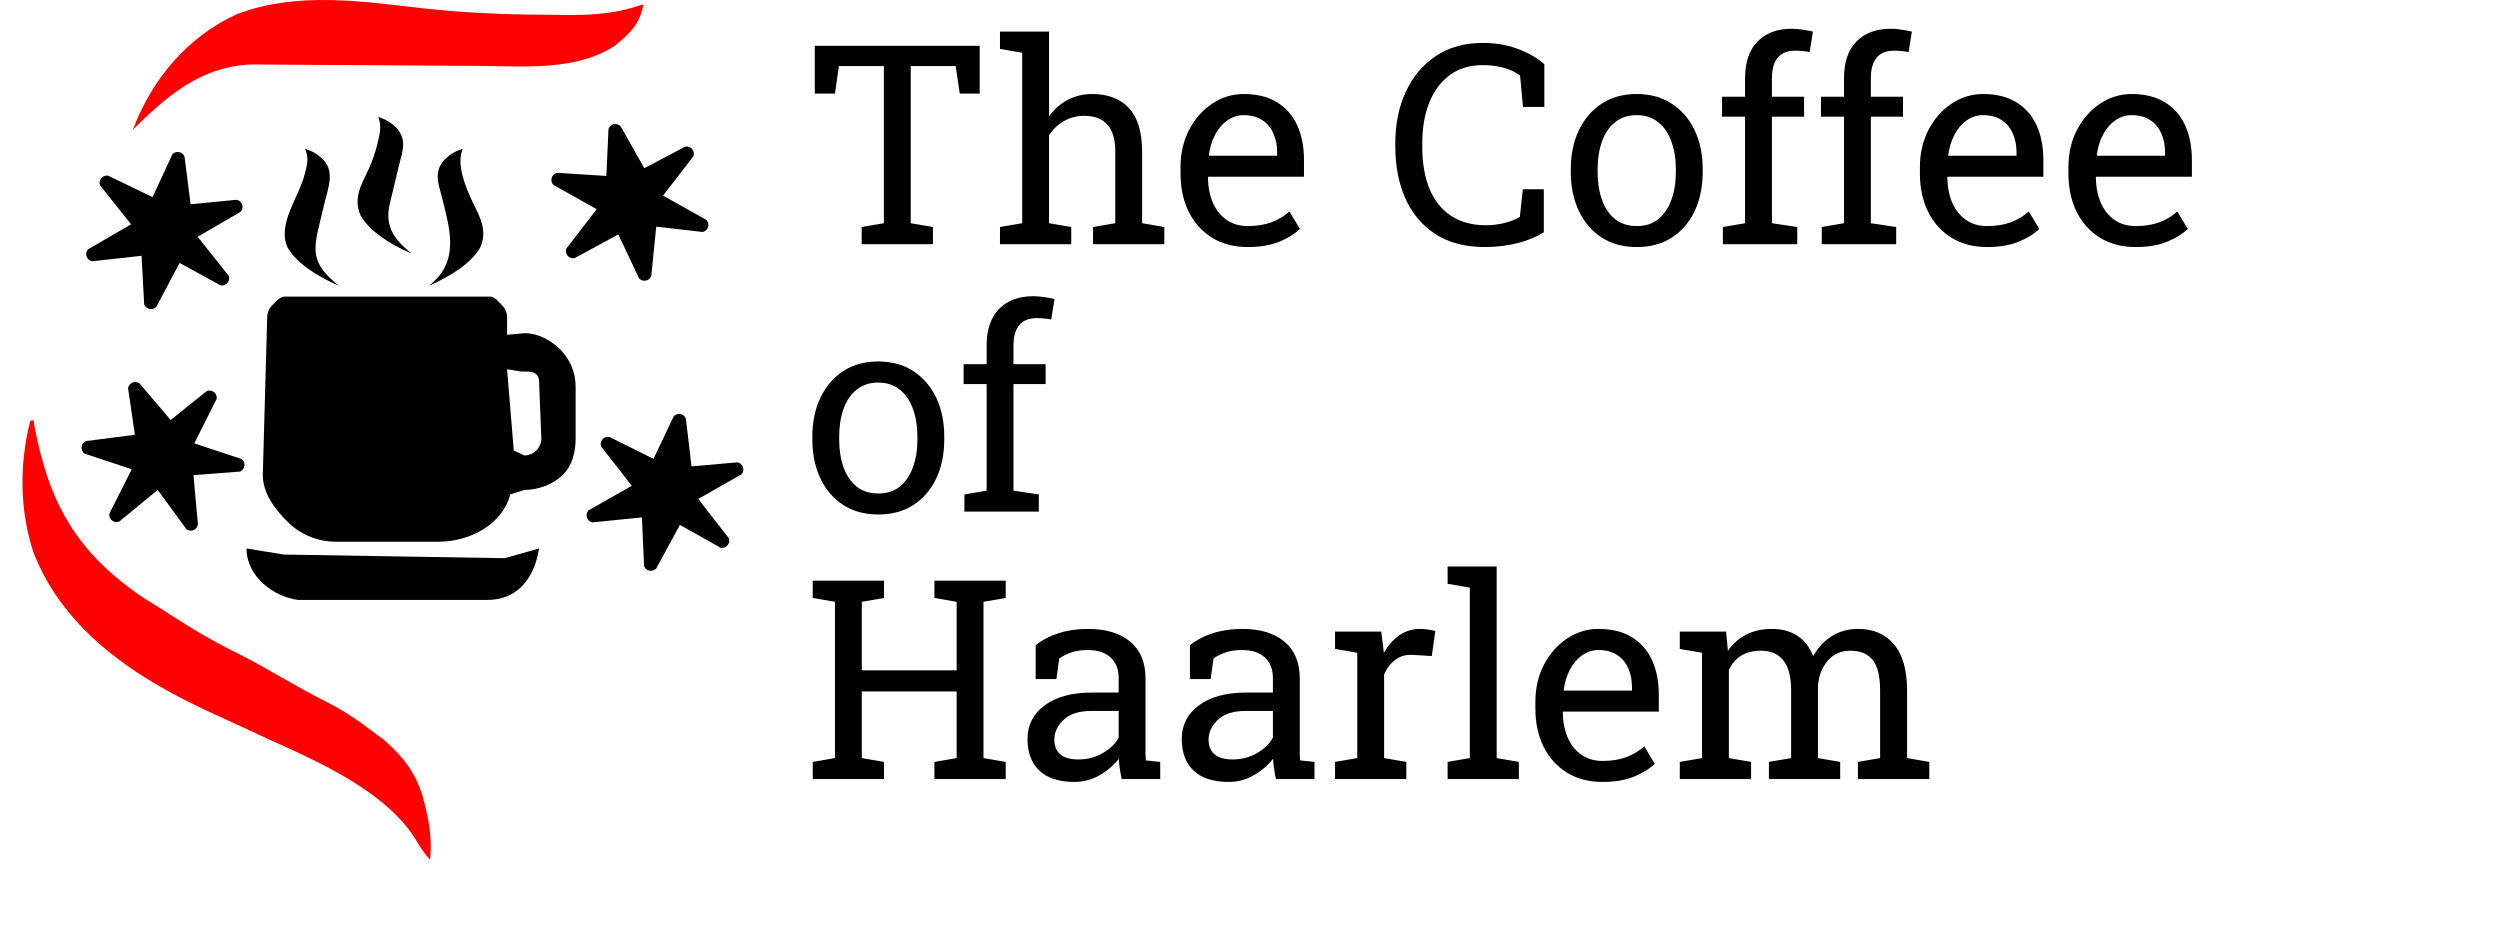 <svg width="430" height="160" viewBox="0 0 430 160" fill="none" xmlns="http://www.w3.org/2000/svg">
<path d="M23.201 74.782L14.791 75.86L14.663 75.922C14.48 76.023 14.326 76.169 14.214 76.345C14.103 76.521 14.037 76.723 14.023 76.931C14.01 77.14 14.049 77.348 14.136 77.537C14.224 77.727 14.358 77.891 14.526 78.016L22.653 80.713L18.808 88.364L18.793 88.505C18.786 88.714 18.831 88.921 18.925 89.108C19.019 89.295 19.158 89.455 19.33 89.574C19.501 89.693 19.7 89.767 19.908 89.79C20.116 89.812 20.326 89.781 20.519 89.701L27.126 84.266L32.066 91.021L32.202 91.111C32.379 91.208 32.576 91.262 32.778 91.267C32.979 91.272 33.179 91.228 33.36 91.139C33.541 91.049 33.697 90.918 33.816 90.755C33.935 90.592 34.013 90.403 34.042 90.203L33.277 81.72L41.28 81.11L41.409 81.049C41.591 80.948 41.746 80.802 41.857 80.626C41.969 80.449 42.035 80.248 42.048 80.039C42.062 79.831 42.023 79.623 41.935 79.433C41.848 79.244 41.714 79.079 41.546 78.955L33.419 76.258L37.264 68.607L37.279 68.466C37.286 68.257 37.24 68.049 37.147 67.863C37.053 67.676 36.914 67.516 36.742 67.397C36.57 67.278 36.371 67.204 36.164 67.181C35.956 67.159 35.746 67.189 35.553 67.269L29.353 72.237L24.006 65.949C23.833 65.821 23.63 65.74 23.416 65.714C23.202 65.688 22.985 65.717 22.786 65.799C22.587 65.882 22.413 66.014 22.28 66.184C22.148 66.353 22.061 66.554 22.029 66.767L23.201 74.782Z" fill="black"/>
<path d="M112.407 78.924L104.811 75.156L104.67 75.136C104.462 75.119 104.253 75.155 104.062 75.24C103.871 75.324 103.705 75.456 103.578 75.621C103.451 75.787 103.368 75.982 103.336 76.189C103.304 76.395 103.324 76.606 103.394 76.802L108.662 83.554L101.218 87.788L101.128 87.898C101.006 88.067 100.929 88.265 100.903 88.472C100.877 88.68 100.904 88.89 100.981 89.085C101.058 89.279 101.182 89.451 101.343 89.585C101.504 89.718 101.695 89.809 101.9 89.85L110.412 88.991L110.776 97.353L110.84 97.503C110.933 97.682 111.067 97.836 111.232 97.952C111.397 98.068 111.588 98.142 111.788 98.168C111.988 98.194 112.191 98.171 112.38 98.102C112.57 98.032 112.739 97.918 112.875 97.768L116.943 90.285L123.94 94.216L124.082 94.237C124.29 94.254 124.499 94.218 124.689 94.133C124.88 94.048 125.047 93.917 125.174 93.751C125.3 93.585 125.384 93.391 125.416 93.184C125.448 92.978 125.428 92.767 125.357 92.57L120.09 85.819L127.534 81.585L127.624 81.475C127.746 81.305 127.823 81.108 127.849 80.9C127.874 80.693 127.847 80.483 127.77 80.288C127.694 80.094 127.569 79.922 127.409 79.788C127.248 79.655 127.056 79.563 126.851 79.523L118.937 80.217L117.976 72.02C117.903 71.818 117.778 71.637 117.615 71.497C117.452 71.357 117.255 71.261 117.044 71.219C116.833 71.177 116.614 71.191 116.41 71.258C116.205 71.326 116.022 71.445 115.877 71.605L112.407 78.924Z" fill="black"/>
<path d="M5.204 72.395C5.382 72.354 5.561 72.314 5.745 72.273C5.804 72.612 5.869 72.95 5.93 73.294C8.136 85.075 12.218 93.545 22.022 100.912C24.458 102.884 26.558 103.903 29.194 105.659C33.063 108.187 36.93 110.461 41.083 112.482C43.569 113.724 45.968 115.106 48.373 116.491C51.011 118.001 53.675 119.476 56.389 120.844C59.323 122.332 61.907 124.132 64.519 126.131C64.995 126.479 65.473 126.832 65.964 127.193C69.934 130.654 72.024 133.692 73.175 138.824C73.262 139.208 73.35 139.598 73.439 139.993C74.026 142.727 74.252 145.116 73.972 147.886C73.154 146.933 72.438 146.025 71.822 144.93C66.931 136.427 55.17 131.179 46.59 127.329C44.851 126.527 43.116 125.718 41.383 124.914C39.858 124.206 38.341 123.507 36.81 122.817C23.848 116.935 11.108 108.78 5.754 95.019C3.36 87.727 3.315 79.81 5.204 72.395Z" fill="#FF0000"/>
<path d="M72.727 1.429C79.825 2.206 86.916 2.516 94.053 2.533C95.276 2.538 96.498 2.561 97.721 2.577C102.251 2.61 106.342 2.267 110.654 0.736C110.06 4.196 108.342 5.766 105.652 7.945C99.1 12.148 90.401 11.416 82.948 11.338C81.209 11.322 79.463 11.316 77.724 11.305C72.777 11.283 67.831 11.249 62.884 11.211C59.849 11.183 56.809 11.172 53.769 11.161C52.618 11.155 51.468 11.144 50.317 11.133C48.706 11.116 47.094 11.105 45.482 11.105C45.015 11.094 44.548 11.089 44.065 11.078C35.422 11.094 29.608 15.719 23.673 21.497C23.395 21.785 23.122 22.068 22.839 22.361C26.107 13.634 32.204 6.342 40.774 2.422C51.096 -1.471 62.056 0.209 72.727 1.429Z" fill="#FF0000"/>
<path d="M52.45 29.796C52.52 29.503 52.598 29.211 52.673 28.919C52.937 27.833 52.992 26.81 52.475 25.601C54.144 26.131 54.822 26.72 55.747 27.611C57.532 29.751 56.444 32.327 55.87 34.706C55.589 35.894 55.302 37.08 55.012 38.266C53.798 43.176 53.661 45.336 57.924 48.851C58.05 48.95 58.175 49.047 58.304 49.148C54.19 47.385 50.938 45.102 49.479 42.602C47.584 38.502 51.516 33.814 52.45 29.796Z" fill="black"/>
<path d="M63.31 29.317C64.08 27.696 64.621 26.025 65.02 24.31C65.36 22.877 65.656 21.544 65.045 20.114C66.714 20.645 67.392 21.233 68.317 22.125C70.025 24.171 69.189 26.182 68.743 27.967C68.165 30.296 67.608 32.631 67.058 34.967C66.167 38.712 67.594 40.974 70.494 43.364C70.62 43.463 70.745 43.56 70.874 43.661C66.76 41.898 63.508 39.616 62.049 37.115C60.7 34.197 62.126 31.748 63.31 29.317Z" fill="black"/>
<path d="M81.319 34.805C80.152 32.349 78.424 28.317 79.584 25.602C77.915 26.133 77.237 26.721 76.312 27.613C74.604 29.659 75.44 31.67 75.886 33.455C77.239 38.903 79.221 44.66 74.135 48.852C74.008 48.951 73.884 49.048 73.755 49.149C77.869 47.386 81.121 45.104 82.58 42.603C83.929 39.684 82.503 37.236 81.319 34.805Z" fill="black"/>
<path d="M86.799 96.009L48.832 95.382L42.405 94.338C42.405 99.218 47.093 102.641 51.284 103.189H83.84C88.735 103.189 91.852 99.821 92.719 94.338L86.799 96.009Z" fill="black"/>
<path d="M90.245 57.313L87.219 57.575V54.609C87.219 53.822 86.909 53.068 86.356 52.511C85.803 51.955 85.079 51.012 84.298 51.012H48.93C48.149 51.012 47.373 51.955 46.82 52.511C46.268 53.068 45.957 53.822 45.957 54.609L45.201 81.667C45.201 84.814 47.199 87.472 49.41 89.698C51.621 91.923 54.62 93.173 57.746 93.173H75.43C80.906 93.173 86.449 90.14 87.767 85.035L90.166 84.274C92.511 84.274 95.159 83.336 96.817 81.667C98.475 79.998 99.008 77.735 99.008 75.374V66.475C99.008 64.115 98.077 61.851 96.418 60.182C94.76 58.513 92.59 57.313 90.245 57.313ZM93.114 75.374C93.114 76.161 92.803 76.916 92.25 77.472C91.698 78.028 90.948 78.341 90.166 78.341L88.367 77.472L87.219 63.508L89.618 63.902C90.4 63.902 91.698 63.821 92.25 64.377C92.803 64.934 92.748 65.688 92.748 66.475L93.114 75.374Z" fill="black"/>
<path d="M26.243 33.908L18.609 30.219L18.468 30.2C18.259 30.185 18.051 30.223 17.861 30.31C17.671 30.396 17.506 30.529 17.381 30.696C17.255 30.863 17.174 31.059 17.144 31.266C17.114 31.473 17.137 31.683 17.209 31.879L22.545 38.577L15.145 42.886L15.055 42.997C14.935 43.168 14.86 43.366 14.837 43.574C14.813 43.782 14.842 43.992 14.921 44.185C15 44.379 15.126 44.549 15.288 44.681C15.45 44.813 15.642 44.903 15.848 44.941L24.351 43.996L24.799 52.353L24.865 52.502C24.96 52.681 25.096 52.834 25.262 52.948C25.428 53.062 25.62 53.134 25.82 53.158C26.02 53.182 26.223 53.157 26.412 53.086C26.6 53.014 26.768 52.898 26.902 52.747L30.894 45.223L37.931 49.083L38.073 49.102C38.281 49.117 38.489 49.079 38.679 48.992C38.869 48.905 39.034 48.772 39.16 48.605C39.285 48.438 39.366 48.242 39.396 48.036C39.426 47.829 39.404 47.618 39.331 47.423L33.995 40.725L41.396 36.415L41.485 36.305C41.605 36.134 41.68 35.935 41.704 35.728C41.727 35.52 41.698 35.31 41.619 35.117C41.54 34.923 41.414 34.752 41.252 34.62C41.09 34.488 40.898 34.399 40.693 34.361L32.786 35.136L31.741 26.949C31.666 26.747 31.54 26.568 31.375 26.429C31.21 26.29 31.012 26.197 30.801 26.157C30.589 26.117 30.371 26.133 30.167 26.203C29.963 26.272 29.781 26.393 29.638 26.554L26.243 33.908Z" fill="black"/>
<path d="M104.294 30.261L95.832 29.726L95.695 29.762C95.496 29.827 95.317 29.941 95.174 30.093C95.031 30.245 94.928 30.43 94.875 30.632C94.823 30.834 94.821 31.046 94.871 31.249C94.922 31.451 95.022 31.638 95.163 31.792L102.632 35.981L97.406 42.765L97.365 42.9C97.318 43.104 97.324 43.316 97.38 43.517C97.437 43.718 97.543 43.902 97.689 44.052C97.835 44.201 98.016 44.311 98.216 44.373C98.416 44.434 98.628 44.444 98.833 44.402L106.35 40.317L109.92 47.886L110.037 48C110.192 48.13 110.376 48.219 110.573 48.263C110.77 48.306 110.974 48.3 111.169 48.247C111.363 48.194 111.542 48.094 111.689 47.957C111.837 47.819 111.949 47.648 112.016 47.458L112.872 38.983L120.846 39.901L120.984 39.866C121.182 39.801 121.361 39.687 121.505 39.535C121.648 39.383 121.75 39.198 121.803 38.996C121.856 38.794 121.857 38.582 121.807 38.379C121.757 38.176 121.657 37.99 121.516 37.836L114.047 33.647L119.272 26.863L119.314 26.727C119.36 26.524 119.355 26.312 119.298 26.11C119.242 25.909 119.136 25.726 118.989 25.576C118.843 25.427 118.662 25.316 118.462 25.255C118.263 25.194 118.051 25.184 117.846 25.226L110.817 28.928L106.759 21.741C106.613 21.583 106.429 21.465 106.224 21.398C106.019 21.332 105.8 21.32 105.589 21.363C105.378 21.406 105.182 21.503 105.02 21.644C104.857 21.786 104.734 21.967 104.663 22.17L104.294 30.261Z" fill="black"/>
<path d="M148.208 42V39.047L152.028 38.391V11.367H144.293L143.614 16.102H140.145V7.875H168.504V16.102H165.083L164.379 11.367H156.645V38.391L160.465 39.047V42H148.208ZM171.997 42V39.047L175.817 38.391V9.07L171.997 8.414V5.438H180.434V20.016C181.309 18.797 182.379 17.852 183.645 17.18C184.911 16.508 186.317 16.172 187.864 16.172C190.583 16.172 192.692 16.984 194.192 18.609C195.692 20.234 196.442 22.734 196.442 26.109V38.391L200.262 39.047V42H188.004V39.047L191.825 38.391V26.062C191.825 23.969 191.372 22.422 190.465 21.422C189.575 20.422 188.239 19.922 186.458 19.922C185.192 19.922 184.036 20.227 182.989 20.836C181.958 21.43 181.106 22.242 180.434 23.273V38.391L184.254 39.047V42H171.997ZM214.606 42.492C212.262 42.492 210.223 41.961 208.489 40.898C206.754 39.82 205.411 38.328 204.458 36.422C203.52 34.516 203.051 32.312 203.051 29.812V28.781C203.051 26.375 203.543 24.227 204.528 22.336C205.528 20.43 206.848 18.93 208.489 17.836C210.145 16.727 211.95 16.172 213.903 16.172C216.184 16.172 218.09 16.641 219.622 17.578C221.168 18.516 222.333 19.836 223.114 21.539C223.895 23.227 224.286 25.219 224.286 27.516V30.398H207.833L207.762 30.516C207.793 32.141 208.075 33.586 208.606 34.852C209.153 36.102 209.934 37.086 210.95 37.805C211.965 38.523 213.184 38.883 214.606 38.883C216.168 38.883 217.536 38.664 218.708 38.227C219.895 37.773 220.918 37.156 221.778 36.375L223.583 39.375C222.676 40.25 221.473 40.992 219.973 41.602C218.489 42.195 216.7 42.492 214.606 42.492ZM207.973 26.789H219.668V26.18C219.668 24.961 219.45 23.875 219.012 22.922C218.59 21.953 217.95 21.195 217.09 20.648C216.247 20.086 215.184 19.805 213.903 19.805C212.872 19.805 211.934 20.109 211.09 20.719C210.247 21.312 209.551 22.125 209.004 23.156C208.458 24.188 208.098 25.359 207.926 26.672L207.973 26.789ZM255.434 42.492C252.012 42.492 249.153 41.742 246.856 40.242C244.575 38.742 242.856 36.688 241.7 34.078C240.559 31.469 239.989 28.508 239.989 25.195V24.703C239.989 21.359 240.59 18.391 241.793 15.797C242.997 13.188 244.723 11.133 246.973 9.633C249.223 8.133 251.911 7.383 255.036 7.383C257.239 7.383 259.254 7.727 261.083 8.414C262.911 9.102 264.426 9.977 265.629 11.039V18.398H261.95L261.458 13.008C260.958 12.617 260.379 12.289 259.723 12.023C259.083 11.758 258.364 11.555 257.567 11.414C256.786 11.273 255.934 11.203 255.012 11.203C252.778 11.203 250.887 11.781 249.34 12.938C247.793 14.078 246.622 15.656 245.825 17.672C245.028 19.688 244.629 22.016 244.629 24.656V25.195C244.629 28.055 245.051 30.5 245.895 32.531C246.754 34.547 247.997 36.086 249.622 37.148C251.262 38.211 253.254 38.742 255.598 38.742C256.692 38.742 257.762 38.609 258.809 38.344C259.856 38.078 260.723 37.734 261.411 37.312L261.926 32.555H265.536V39.961C264.254 40.758 262.723 41.383 260.942 41.836C259.161 42.273 257.325 42.492 255.434 42.492ZM281.543 42.492C279.2 42.492 277.176 41.945 275.473 40.852C273.786 39.742 272.481 38.219 271.559 36.281C270.637 34.328 270.176 32.102 270.176 29.602V29.086C270.176 26.586 270.637 24.367 271.559 22.43C272.481 20.477 273.786 18.945 275.473 17.836C277.176 16.727 279.184 16.172 281.497 16.172C283.84 16.172 285.856 16.727 287.543 17.836C289.247 18.945 290.559 20.469 291.481 22.406C292.403 24.344 292.864 26.57 292.864 29.086V29.602C292.864 32.117 292.403 34.352 291.481 36.305C290.559 38.242 289.254 39.758 287.567 40.852C285.879 41.945 283.872 42.492 281.543 42.492ZM281.543 38.883C283.012 38.883 284.239 38.484 285.223 37.688C286.223 36.875 286.973 35.773 287.473 34.383C287.989 32.977 288.247 31.383 288.247 29.602V29.086C288.247 27.305 287.989 25.719 287.473 24.328C286.973 22.922 286.223 21.82 285.223 21.023C284.223 20.211 282.981 19.805 281.497 19.805C280.028 19.805 278.793 20.211 277.793 21.023C276.793 21.82 276.043 22.922 275.543 24.328C275.043 25.719 274.793 27.305 274.793 29.086V29.602C274.793 31.383 275.043 32.977 275.543 34.383C276.043 35.773 276.793 36.875 277.793 37.688C278.809 38.484 280.059 38.883 281.543 38.883ZM296.333 42V39.047L300.153 38.391V20.062H296.192V16.641H300.153V13.43C300.153 10.727 300.856 8.641 302.262 7.172C303.684 5.688 305.661 4.945 308.192 4.945C308.723 4.945 309.293 4.992 309.903 5.086C310.528 5.164 311.168 5.281 311.825 5.438L311.262 8.953C310.981 8.891 310.598 8.836 310.114 8.789C309.645 8.742 309.2 8.719 308.778 8.719C307.418 8.719 306.411 9.125 305.754 9.938C305.098 10.734 304.77 11.898 304.77 13.43V16.641H310.301V20.062H304.77V38.391L309.129 39.047V42H296.333ZM313.348 42V39.047L317.168 38.391V20.062H313.208V16.641H317.168V13.43C317.168 10.727 317.872 8.641 319.278 7.172C320.7 5.688 322.676 4.945 325.208 4.945C325.739 4.945 326.309 4.992 326.918 5.086C327.543 5.164 328.184 5.281 328.84 5.438L328.278 8.953C327.997 8.891 327.614 8.836 327.129 8.789C326.661 8.742 326.215 8.719 325.793 8.719C324.434 8.719 323.426 9.125 322.77 9.938C322.114 10.734 321.786 11.898 321.786 13.43V16.641H327.317V20.062H321.786V38.391L326.145 39.047V42H313.348ZM341.778 42.492C339.434 42.492 337.395 41.961 335.661 40.898C333.926 39.82 332.583 38.328 331.629 36.422C330.692 34.516 330.223 32.312 330.223 29.812V28.781C330.223 26.375 330.715 24.227 331.7 22.336C332.7 20.43 334.02 18.93 335.661 17.836C337.317 16.727 339.122 16.172 341.075 16.172C343.356 16.172 345.262 16.641 346.793 17.578C348.34 18.516 349.504 19.836 350.286 21.539C351.067 23.227 351.458 25.219 351.458 27.516V30.398H335.004L334.934 30.516C334.965 32.141 335.247 33.586 335.778 34.852C336.325 36.102 337.106 37.086 338.122 37.805C339.137 38.523 340.356 38.883 341.778 38.883C343.34 38.883 344.708 38.664 345.879 38.227C347.067 37.773 348.09 37.156 348.95 36.375L350.754 39.375C349.848 40.25 348.645 40.992 347.145 41.602C345.661 42.195 343.872 42.492 341.778 42.492ZM335.145 26.789H346.84V26.18C346.84 24.961 346.622 23.875 346.184 22.922C345.762 21.953 345.122 21.195 344.262 20.648C343.418 20.086 342.356 19.805 341.075 19.805C340.043 19.805 339.106 20.109 338.262 20.719C337.418 21.312 336.723 22.125 336.176 23.156C335.629 24.188 335.27 25.359 335.098 26.672L335.145 26.789ZM367.325 42.492C364.981 42.492 362.942 41.961 361.208 40.898C359.473 39.82 358.129 38.328 357.176 36.422C356.239 34.516 355.77 32.312 355.77 29.812V28.781C355.77 26.375 356.262 24.227 357.247 22.336C358.247 20.43 359.567 18.93 361.208 17.836C362.864 16.727 364.668 16.172 366.622 16.172C368.903 16.172 370.809 16.641 372.34 17.578C373.887 18.516 375.051 19.836 375.833 21.539C376.614 23.227 377.004 25.219 377.004 27.516V30.398H360.551L360.481 30.516C360.512 32.141 360.793 33.586 361.325 34.852C361.872 36.102 362.653 37.086 363.668 37.805C364.684 38.523 365.903 38.883 367.325 38.883C368.887 38.883 370.254 38.664 371.426 38.227C372.614 37.773 373.637 37.156 374.497 36.375L376.301 39.375C375.395 40.25 374.192 40.992 372.692 41.602C371.208 42.195 369.418 42.492 367.325 42.492ZM360.692 26.789H372.387V26.18C372.387 24.961 372.168 23.875 371.731 22.922C371.309 21.953 370.668 21.195 369.809 20.648C368.965 20.086 367.903 19.805 366.622 19.805C365.59 19.805 364.653 20.109 363.809 20.719C362.965 21.312 362.27 22.125 361.723 23.156C361.176 24.188 360.817 25.359 360.645 26.672L360.692 26.789ZM151.09 88.492C148.747 88.492 146.723 87.945 145.02 86.852C143.333 85.742 142.028 84.219 141.106 82.281C140.184 80.328 139.723 78.102 139.723 75.602V75.086C139.723 72.586 140.184 70.367 141.106 68.43C142.028 66.477 143.333 64.945 145.02 63.836C146.723 62.727 148.731 62.172 151.043 62.172C153.387 62.172 155.403 62.727 157.09 63.836C158.793 64.945 160.106 66.469 161.028 68.406C161.95 70.344 162.411 72.57 162.411 75.086V75.602C162.411 78.117 161.95 80.352 161.028 82.305C160.106 84.242 158.801 85.758 157.114 86.852C155.426 87.945 153.418 88.492 151.09 88.492ZM151.09 84.883C152.559 84.883 153.786 84.484 154.77 83.688C155.77 82.875 156.52 81.773 157.02 80.383C157.536 78.977 157.793 77.383 157.793 75.602V75.086C157.793 73.305 157.536 71.719 157.02 70.328C156.52 68.922 155.77 67.82 154.77 67.023C153.77 66.211 152.528 65.805 151.043 65.805C149.575 65.805 148.34 66.211 147.34 67.023C146.34 67.82 145.59 68.922 145.09 70.328C144.59 71.719 144.34 73.305 144.34 75.086V75.602C144.34 77.383 144.59 78.977 145.09 80.383C145.59 81.773 146.34 82.875 147.34 83.688C148.356 84.484 149.606 84.883 151.09 84.883ZM165.879 88V85.047L169.7 84.391V66.062H165.739V62.641H169.7V59.43C169.7 56.727 170.403 54.641 171.809 53.172C173.231 51.688 175.208 50.945 177.739 50.945C178.27 50.945 178.84 50.992 179.45 51.086C180.075 51.164 180.715 51.281 181.372 51.438L180.809 54.953C180.528 54.891 180.145 54.836 179.661 54.789C179.192 54.742 178.747 54.719 178.325 54.719C176.965 54.719 175.958 55.125 175.301 55.938C174.645 56.734 174.317 57.898 174.317 59.43V62.641H179.848V66.062H174.317V84.391L178.676 85.047V88H165.879ZM139.793 134V131.047L143.614 130.391V103.508L139.793 102.852V99.875H152.051V102.852L148.231 103.508V115.297H164.543V103.508L160.723 102.852V99.875H164.543H169.161H172.981V102.852L169.161 103.508V130.391L172.981 131.047V134H160.723V131.047L164.543 130.391V118.93H148.231V130.391L152.051 131.047V134H139.793ZM184.817 134.492C182.176 134.492 180.168 133.852 178.793 132.57C177.418 131.273 176.731 129.453 176.731 127.109C176.731 124.703 177.715 122.773 179.684 121.32C181.653 119.852 184.387 119.117 187.887 119.117H192.411V116.633C192.411 115.102 191.942 113.914 191.004 113.07C190.083 112.227 188.778 111.805 187.09 111.805C186.028 111.805 185.106 111.938 184.325 112.203C183.543 112.453 182.833 112.805 182.192 113.258L181.7 116.797H178.137V110.984C179.278 110.062 180.606 109.367 182.122 108.898C183.637 108.414 185.317 108.172 187.161 108.172C190.239 108.172 192.653 108.906 194.403 110.375C196.153 111.844 197.028 113.945 197.028 116.68V128.891C197.028 129.219 197.028 129.539 197.028 129.852C197.043 130.164 197.067 130.477 197.098 130.789L199.559 131.047V134H192.926C192.786 133.312 192.676 132.695 192.598 132.148C192.52 131.602 192.465 131.055 192.434 130.508C191.543 131.648 190.426 132.602 189.083 133.367C187.754 134.117 186.333 134.492 184.817 134.492ZM185.497 130.625C187.028 130.625 188.426 130.258 189.692 129.523C190.958 128.789 191.864 127.906 192.411 126.875V122.281H187.723C185.598 122.281 184.004 122.789 182.942 123.805C181.879 124.82 181.348 125.953 181.348 127.203C181.348 128.312 181.692 129.164 182.379 129.758C183.067 130.336 184.106 130.625 185.497 130.625ZM211.348 134.492C208.708 134.492 206.7 133.852 205.325 132.57C203.95 131.273 203.262 129.453 203.262 127.109C203.262 124.703 204.247 122.773 206.215 121.32C208.184 119.852 210.918 119.117 214.418 119.117H218.942V116.633C218.942 115.102 218.473 113.914 217.536 113.07C216.614 112.227 215.309 111.805 213.622 111.805C212.559 111.805 211.637 111.938 210.856 112.203C210.075 112.453 209.364 112.805 208.723 113.258L208.231 116.797H204.668V110.984C205.809 110.062 207.137 109.367 208.653 108.898C210.168 108.414 211.848 108.172 213.692 108.172C216.77 108.172 219.184 108.906 220.934 110.375C222.684 111.844 223.559 113.945 223.559 116.68V128.891C223.559 129.219 223.559 129.539 223.559 129.852C223.575 130.164 223.598 130.477 223.629 130.789L226.09 131.047V134H219.458C219.317 133.312 219.208 132.695 219.129 132.148C219.051 131.602 218.997 131.055 218.965 130.508C218.075 131.648 216.958 132.602 215.614 133.367C214.286 134.117 212.864 134.492 211.348 134.492ZM212.028 130.625C213.559 130.625 214.958 130.258 216.223 129.523C217.489 128.789 218.395 127.906 218.942 126.875V122.281H214.254C212.129 122.281 210.536 122.789 209.473 123.805C208.411 124.82 207.879 125.953 207.879 127.203C207.879 128.312 208.223 129.164 208.911 129.758C209.598 130.336 210.637 130.625 212.028 130.625ZM229.629 134V131.047L233.45 130.391V112.273L229.629 111.617V108.641H237.575L237.973 111.875L238.02 112.32C238.739 111.023 239.622 110.008 240.668 109.273C241.731 108.539 242.942 108.172 244.301 108.172C244.786 108.172 245.278 108.219 245.778 108.312C246.293 108.391 246.661 108.469 246.879 108.547L246.27 112.836L243.059 112.648C241.84 112.57 240.817 112.852 239.989 113.492C239.161 114.117 238.52 114.961 238.067 116.023V130.391L241.887 131.047V134H229.629ZM248.989 134V131.047L252.809 130.391V101.07L248.989 100.414V97.438H257.426V130.391L261.247 131.047V134H248.989ZM275.637 134.492C273.293 134.492 271.254 133.961 269.52 132.898C267.786 131.82 266.442 130.328 265.489 128.422C264.551 126.516 264.083 124.312 264.083 121.812V120.781C264.083 118.375 264.575 116.227 265.559 114.336C266.559 112.43 267.879 110.93 269.52 109.836C271.176 108.727 272.981 108.172 274.934 108.172C277.215 108.172 279.122 108.641 280.653 109.578C282.2 110.516 283.364 111.836 284.145 113.539C284.926 115.227 285.317 117.219 285.317 119.516V122.398H268.864L268.793 122.516C268.825 124.141 269.106 125.586 269.637 126.852C270.184 128.102 270.965 129.086 271.981 129.805C272.997 130.523 274.215 130.883 275.637 130.883C277.2 130.883 278.567 130.664 279.739 130.227C280.926 129.773 281.95 129.156 282.809 128.375L284.614 131.375C283.708 132.25 282.504 132.992 281.004 133.602C279.52 134.195 277.731 134.492 275.637 134.492ZM269.004 118.789H280.7V118.18C280.7 116.961 280.481 115.875 280.043 114.922C279.622 113.953 278.981 113.195 278.122 112.648C277.278 112.086 276.215 111.805 274.934 111.805C273.903 111.805 272.965 112.109 272.122 112.719C271.278 113.312 270.583 114.125 270.036 115.156C269.489 116.188 269.129 117.359 268.958 118.672L269.004 118.789ZM288.926 134V131.047L292.747 130.391V112.273L288.926 111.617V108.641H296.895L297.2 111.945C298.012 110.742 299.059 109.812 300.34 109.156C301.622 108.5 303.106 108.172 304.793 108.172C306.481 108.172 307.926 108.562 309.129 109.344C310.348 110.125 311.262 111.297 311.872 112.859C312.668 111.422 313.723 110.281 315.036 109.438C316.348 108.594 317.879 108.172 319.629 108.172C322.223 108.172 324.27 109.062 325.77 110.844C327.27 112.609 328.02 115.273 328.02 118.836V130.391L331.84 131.047V134H319.559V131.047L323.379 130.391V118.789C323.379 116.289 322.95 114.523 322.09 113.492C321.231 112.445 319.958 111.922 318.27 111.922C316.661 111.922 315.364 112.492 314.379 113.633C313.411 114.758 312.848 116.18 312.692 117.898V130.391L316.512 131.047V134H304.254V131.047L308.075 130.391V118.789C308.075 116.414 307.629 114.68 306.739 113.586C305.864 112.477 304.59 111.922 302.918 111.922C301.512 111.922 300.356 112.211 299.45 112.789C298.543 113.367 297.848 114.18 297.364 115.227V130.391L301.184 131.047V134H288.926Z" fill="black"/>
</svg>
